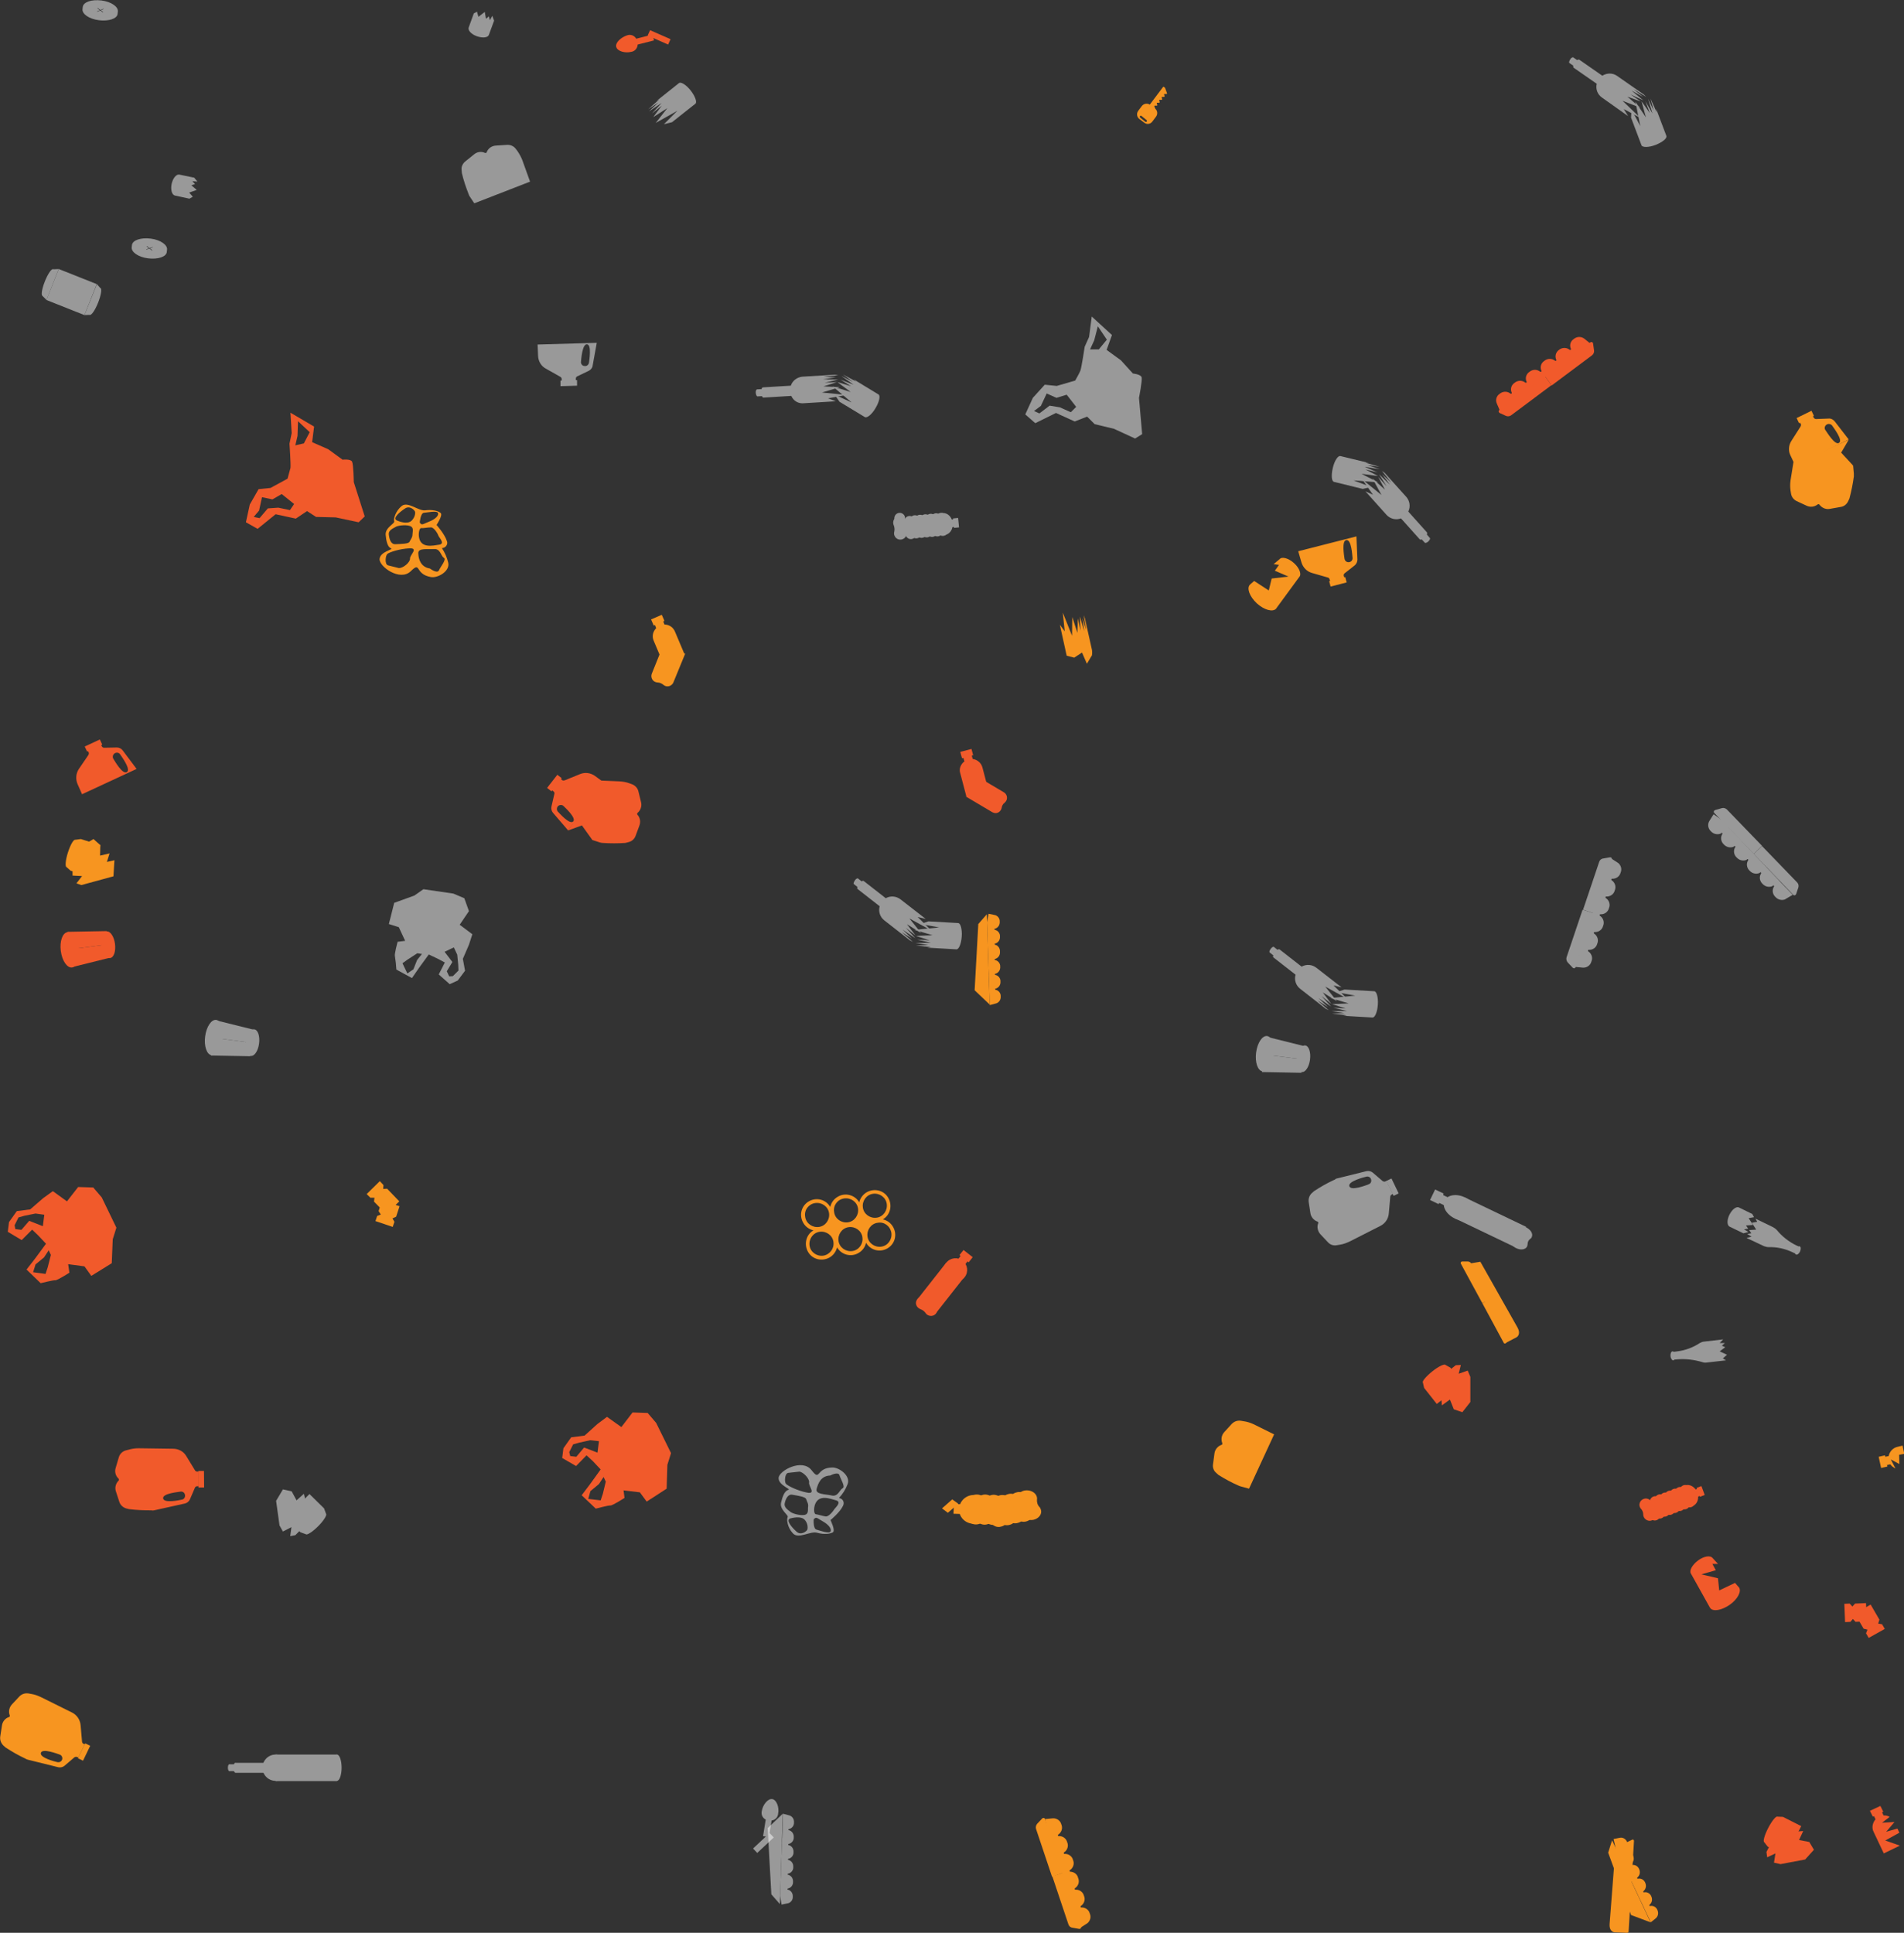<?xml version="1.0" encoding="utf-8"?>
<!-- Generator: Adobe Illustrator 19.2.1, SVG Export Plug-In . SVG Version: 6.00 Build 0)  -->
<svg version="1.1" id="Layer_1" xmlns="http://www.w3.org/2000/svg" xmlns:xlink="http://www.w3.org/1999/xlink" x="0px" y="0px"
	 viewBox="0 0 782 793.8" style="enable-background:new 0 0 782 793.8;" xml:space="preserve">
<rect x="0" y="0" width="782" height="793.8" fill="#333333" stroke="none"/>
<style type="text/css">
	.st0{opacity:0.5;}
	.st1{fill:#FFFFFF;}
	.st2{opacity:0.5;fill:#FFFFFF;enable-background:new    ;}
	.st3{fill:#F79520;}
	.st4{fill:#F15A2B;}
</style>
<title>cluster4</title>
<g class="st0">
	<path class="st1" d="M549,407.5l7.6,1.4l-10.1,1l7.4,2.2l-6.8,0.3l5.6,1.8l-5.1-0.3l5.6,1.3l-6.3,0.1l5.3,0.8l-5.1,0.2l6.1,0.7
		l-1.4,0.2l11.9,0.7c1,0.1,2-2.3,2.2-5.3s-0.5-5.5-1.5-5.5l-12.2-0.7L549,407.5z"/>
	<path class="st1" d="M534.6,397l-9.1-7.1c-0.3-0.1-0.6,0-0.8,0.2l-1.5-1.2c-0.2-0.2-0.8,0.1-1.3,0.8s-0.7,1.3-0.4,1.5l1.5,1.2
		c-0.2,0.2-0.2,0.6,0,0.8l9.1,7.1c-0.6,2.1,0.1,4.4,1.9,5.8l10.5,8.2l1.2,0.6l-4.6-4l4.3,2.7l-3.9-3.7l5.2,3.5l-3.9-4.3l4,3.2
		l-3.5-4.7l5.8,3.6l-4.8-6l8.9,4.9l-5.5-5.4l3.3,0.8l-10.3-8C538.9,396.1,536.6,395.9,534.6,397z"/>
</g>
<path class="st2" d="M194.8,83.5l22.9-8.9l-3.2-8.9c-0.5-1.3-1.2-2.5-2-3.7l-0.7-0.9c-0.8-1.1-2.2-1.7-3.6-1.6l-4.6,0.3
	c-1.6,0.1-3.1,1.1-3.7,2.7c-0.1,0.3-0.4,0.4-0.7,0.3c0,0,0,0,0,0c-1.5-0.7-3.2-0.5-4.5,0.6l-3.6,2.9c-1.1,0.9-1.7,2.2-1.5,3.6
	l0.1,1.2c0.7,3,1.7,5.9,2.8,8.7c0.1,0.4,0.3,0.7,0.5,1L194.8,83.5z"/>
<g class="st0">
	<path class="st1" d="M320.4,778.7v-0.2l0.1-2.6v-0.7l0.1-2.6v-0.2l0.1-2.6v-0.7l0.1-2.6v-0.2l0.1-2.6v-0.7l0.1-2.6v-0.2l0.1-2.6
		V757l0.2-2.5v-0.2l0.1-2.6v-0.7l0.1-2.6v-0.2l0.1-3.3l2.6,0.7l0.3,0.1l0,0c1.1,0.5,1.7,1.6,1.6,2.8c0.1,1.3-0.9,2.5-2.1,2.7l0,0
		c-0.1,0-0.2,0.2-0.2,0.3c0,0.1,0.1,0.2,0.2,0.2h0.1l0.3,0.1l0,0c1.1,0.5,1.7,1.6,1.6,2.8c0.1,1.3-0.9,2.5-2.1,2.7l0,0
		c-0.1,0-0.2,0.2-0.2,0.3c0,0.1,0.1,0.2,0.2,0.2h0.1l0.3,0.1l0,0c1.1,0.5,1.7,1.6,1.6,2.8c0.1,1.3-0.9,2.5-2.1,2.7l0,0
		c-0.1,0-0.2,0.2-0.2,0.3c0,0.1,0.1,0.2,0.2,0.2h0.1l0.3,0.1l0,0c1.1,0.5,1.7,1.6,1.6,2.8c0.1,1.3-0.9,2.5-2.1,2.7l0,0
		c-0.1,0-0.2,0.2-0.2,0.3c0,0.1,0.1,0.2,0.2,0.2h0.1l0.3,0.1l0,0c1.1,0.5,1.7,1.6,1.6,2.8c0.1,1.3-0.9,2.5-2.1,2.7l0,0
		c-0.1,0-0.2,0.2-0.2,0.3c0,0.1,0.1,0.2,0.2,0.2h0.1l0.3,0.1l0,0c1.1,0.5,1.7,1.6,1.6,2.8c0.1,1.3-0.9,2.5-2.1,2.7l-2.5,0.5
		L320.4,778.7z"/>
	<polyline class="st1" points="321.5,744.9 315.3,750.8 316.8,778 320.3,782 	"/>
</g>
<g class="st0">
	<circle class="st1" cx="113.2" cy="726" r="5.4"/>
	<ellipse class="st1" cx="138.4" cy="726" rx="1.9" ry="5.4"/>
	<ellipse class="st1" cx="96.6" cy="726" rx="0.7" ry="2"/>
	<rect x="113.2" y="720.6" class="st1" width="25.2" height="10.9"/>
	<rect x="96.6" y="724" class="st1" width="13.6" height="4.1"/>
	<ellipse class="st1" cx="94.2" cy="726" rx="0.6" ry="1.4"/>
	<rect x="94.2" y="724.6" class="st1" width="9.4" height="2.8"/>
</g>
<g class="st0">
	<path class="st1" d="M547.7,484.7c-2.8,1.3-5.4,2.8-8,4.5l-0.9,0.8c-1,0.9-1.5,2.3-1.3,3.7l0.7,4.5c0.2,1.6,1.4,3,2.9,3.5l0,0
		c0.3,0.1,0.4,0.4,0.3,0.7c0,0,0,0,0,0l0,0c-0.6,1.5-0.2,3.3,0.9,4.5l3.1,3.3c0.9,1,2.3,1.5,3.7,1.2l1.2-0.2c1.4-0.2,2.7-0.7,4-1.3
		l12.6-6.4c2-1,3.3-2.9,3.5-5.1l0.6-6.9c0-0.4,0.3-0.7,0.6-0.9l0.5-0.2l-1.3-2.7l-1.3-2.7l-0.5,0.2c-0.3,0.2-0.7,0.1-1.1-0.1
		l-4.1-3.5c-0.7-0.6-1.7-0.8-2.6-0.6l-12.5,3.1C548.4,484.4,548.1,484.6,547.7,484.7z M561,483.3c0.9-0.3,1.8,0.1,2.1,1
		c0.3,0.9-0.1,1.8-1,2.1c-0.1,0-0.1,0-0.2,0.1c-0.9,0.3-7,2.7-7.7,0.7S560.1,483.5,561,483.3L561,483.3z"/>
	
		<rect x="570.8" y="483.9" transform="matrix(0.901 -0.434 0.434 0.901 -154.878 296.737)" class="st1" width="2.3" height="6.8"/>
</g>
<path class="st2" d="M319.8,606.9c-0.3,3,5.3,4.7,4,5c-0.2,0-0.3,0.1-0.5,0.2c-1.1,0.6-1.9,2.4-2.5,5c-0.7,3,3.2,5.1,2.7,6
	s-0.1,4.3,2.2,6.7s7.1-1.1,9.9-0.3s5.4,0.5,6.5-0.2s-1-5-1-5s3.9-3.2,5.1-5.8c0.6-1.1,0.3-2.4-0.8-3c-0.2-0.1-0.5-0.2-0.8-0.3
	c1.5-1.6,2.7-3.5,3.5-5.6c1.4-3.4-3.3-6.9-6.2-6.9c-7,0.1-4.8,6-8.6,1.1S320.1,603.9,319.8,606.9z M341.1,629
	c-0.6,1-4.4-0.4-5.8-0.8s-1.1-4.2-1.1-4.2c1.1-1.2,1.2-0.6,3.7,0.8S341.7,628,341.1,629L341.1,629z M342.7,619.8
	c-0.2,0.4-2.2,3.2-3.6,3s-3.1-0.8-4-0.9s-0.9-2.4-0.4-3.9c1.5-4.4,6.2-2.5,8.7-1.8S342.9,619.4,342.7,619.8L342.7,619.8z M341,606
	c0,0,3.3-1.8,3.8-0.1s2.5,4.7,1.3,5.3s-1.9,3.6-4.5,3s-6.8-0.4-6.2-2.7S337.2,606.1,341,606L341,606z M331.6,628.2
	c-0.3,0.7-2.6,2.5-4.4,0.9s-4.8-4.9-2.5-5.5s4.8-0.7,5.9,0.7C331.5,625.4,331.9,626.8,331.6,628.2L331.6,628.2z M330.3,622.2
	c-2,0.3-5.1-0.7-5.7-1.3s-2.7-1.6-2.3-3.5s1.4-3.9,3.2-3.5c2.2,0.4,5.3,0.8,5.6,1.8s1,1.9,0.8,3.1S332.3,621.9,330.3,622.2
	L330.3,622.2z M323.8,604.9l4.5-0.5c1.8,0.2,4.3,3.1,4,4.5s3.1,4.9-0.9,4.1s-7.9-2.8-8.6-3.6S322.3,605,323.8,604.9L323.8,604.9z"/>
<g class="st0">
	
		<ellipse transform="matrix(0.432 -0.902 0.902 0.432 -106.88 822.427)" class="st1" cx="599.4" cy="496.1" rx="4.8" ry="6.9"/>
	<path class="st1" d="M622.4,504.4c0.9,1.2,0.8,2.9-0.4,3.9c-0.5,0.4-1.1,0.6-1.7,0.6c-0.3,1.2,0.5,2.6,2,3.5c2,1.2,4.3,0.9,4.9-0.5
		c0.1-0.3,0.2-0.6,0.2-0.9c0-0.9,0.4-1.7,1.1-2.2c0.3-0.2,0.5-0.4,0.6-0.7c0.7-1.4-0.5-3.3-2.7-4.2
		C624.8,503.1,623.1,503.4,622.4,504.4z"/>
	
		<rect x="607.3" y="488.1" transform="matrix(0.432 -0.902 0.902 0.432 -105.171 837.259)" class="st1" width="9.5" height="28"/>
	
		<rect x="591.4" y="490" transform="matrix(0.432 -0.902 0.902 0.432 -107.724 815.151)" class="st1" width="3.6" height="6.2"/>
	
		<rect x="587.7" y="489.6" transform="matrix(0.432 -0.902 0.902 0.432 -108.157 811.45)" class="st1" width="4.8" height="3.9"/>
</g>
<g class="st0">
	
		<ellipse transform="matrix(0.13 -0.992 0.992 0.13 -334.698 475.194)" class="st1" cx="103.5" cy="428.4" rx="5.5" ry="2.7"/>
	
		<ellipse transform="matrix(0.13 -0.992 0.992 0.13 -346.449 457.605)" class="st1" cx="87.6" cy="426.3" rx="7.3" ry="3.6"/>
	<polygon class="st1" points="87.6,426.2 88.5,419 104.2,422.9 103.5,428.3 	"/>
	<polygon class="st1" points="87.6,426.2 86.6,433.5 102.8,433.8 103.5,428.3 	"/>
</g>
<g class="st0">
	<path class="st1" d="M317.2,738.9c-1.9-0.3-3.9,2.4-4.3,4.8c-0.4,1.5,0.3,3,1.6,3.6l-1.1,6.8l2.4,0.4l1.1-6.8
		c1.5-0.2,2.6-1.4,2.7-2.9C320.1,742.4,319,739.2,317.2,738.9z"/>
	
		<rect x="309.2" y="755.6" transform="matrix(0.729 -0.684 0.684 0.729 -432.942 419.844)" class="st1" width="9.3" height="2.5"/>
</g>
<path class="st3" d="M608.8,535.2l8.8,16.3c0.1,0.3,0.5,0.4,0.8,0.2c0.1-0.1,0.2-0.1,0.2-0.2l1.3-1.9c0.3-0.5,0.4-1.2,0.1-1.7
	l-7.8-14.5L608.8,535.2z"/>
<path class="st3" d="M608.8,535.2L600,519c-0.1-0.3-0.1-0.6,0.2-0.8c0.1,0,0.2-0.1,0.3-0.1h2.3c0.6,0,1.2,0.3,1.5,0.9l7.8,14.5
	L608.8,535.2z"/>
<path class="st3" d="M618.5,551.5l4.4-2.3c0,0,2-1.1,0.3-4.1S608,518.2,608,518.2l-6.1,1L618.5,551.5z"/>
<path class="st3" d="M670,774.7l-1.1,18.6c0,0.3-0.3,0.5-0.6,0.5c-0.1,0-0.2,0-0.3-0.1l-2-1.2c-0.5-0.3-0.8-0.9-0.8-1.5l1-16.5
	L670,774.7z"/>
<path class="st3" d="M670,774.7l1.1-18.6c0-0.3-0.2-0.6-0.5-0.6c-0.1,0-0.2,0-0.3,0.1l-2.1,1c-0.6,0.2-1,0.8-1,1.4l-0.9,16.6
	L670,774.7z"/>
<path class="st3" d="M663.5,758.8l0.1,0.2l1.1,2.3l0.3,0.7l1.1,2.3l0.1,0.2l1.1,2.3l0.3,0.7l1.1,2.3l0.1,0.2l1.1,2.3l0.3,0.7
	l1.1,2.3l0.1,0.2l1.1,2.3l0.3,0.7l1.1,2.3l0.1,0.2l1.1,2.3l0.3,0.7l1.1,2.3l0.1,0.2l1.4,3l2.1-1.7l0.2-0.2l0,0
	c0.8-0.9,0.9-2.1,0.4-3.2c-0.5-1.2-1.8-1.9-3-1.6l0,0c-0.1,0-0.3-0.1-0.3-0.2c0-0.1,0-0.2,0.1-0.3l0.1-0.1l0.2-0.2l0,0
	c0.8-0.9,0.9-2.1,0.4-3.2c-0.5-1.2-1.8-1.9-3-1.6l0,0c-0.1,0-0.3-0.1-0.3-0.2c0-0.1,0-0.2,0.1-0.3l0.1-0.1l0.2-0.2l0,0
	c0.8-0.9,0.9-2.1,0.4-3.2c-0.5-1.2-1.8-1.9-3-1.6l0,0c-0.1,0-0.3-0.1-0.3-0.2c0-0.1,0-0.2,0.1-0.3l0.1-0.1l0.2-0.2l0,0
	c0.8-0.9,0.9-2.1,0.4-3.2c-0.5-1.2-1.8-1.9-3-1.6l0,0c-0.1,0-0.3-0.1-0.3-0.2c0-0.1,0-0.2,0.1-0.3l0.1-0.1l0.2-0.2l0,0
	c0.8-0.9,0.9-2.1,0.4-3.2c-0.5-1.2-1.8-1.9-3-1.6l0,0c-0.1,0-0.3-0.1-0.3-0.2c0-0.1,0-0.2,0.1-0.3l0.1-0.1l0.2-0.2l0,0
	c0.8-0.9,0.9-2.1,0.4-3.2c-0.5-1.2-1.8-1.9-3-1.6l-2.5,0.5L663.5,758.8z"/>
<polyline class="st3" points="677.9,789.5 669.9,786.5 660.5,760.9 662.1,755.8 "/>
<path class="st3" d="M668.1,793.8l-5-0.2c0,0-2.3-0.1-2-3.6s2.4-31,2.4-31l6-1.7L668.1,793.8z"/>
<path class="st4" d="M733.5,762.2l-7.5-3.8l-1.4-1.8c-0.6-0.3,0.1-2.9,1.6-5.8s3.2-5,3.8-4.7l2.3,0.1l7.5,3.8L733.5,762.2z"/>
<polygon class="st4" points="731.8,748.5 738.3,749.5 736.9,752.3 740.6,752 738.9,755.7 743.1,756.5 745,759.7 741.4,763.7 
	731.3,765.6 728.6,765 729.2,761.2 725.8,762.8 725.5,760.6 "/>
<path class="st4" d="M256.1,612.1l6.7,0.8l2.8,3.8l2.5-1.6l5.7-3.7l0.3-9.8l1.5-4.8l-6.1-12.4l-3.5-4.1l-6.2-0.2l-4.6,6l-5.9-4.2
	l-4,3l-5.2,4.7l-5.5,0.7l-3.2,4.5l-0.5,4l5.7,3.3l4.3-4.4l2.6,2.4l3.2,3.4l-4.4,6.1l-3.4,4.5l5.8,5.5c0,0,5.2-1.4,6-1.3
	s5.8-3.1,5.8-3.1L256.1,612.1z M239.9,594.5l-3.2,3.8l-2.5-0.3l-0.4-1.6l1.6-3.2l2.5-0.7l4.5-1l3.6,0.4l-0.6,4.7L239.9,594.5z
	 M247.6,613.5l-0.9,2.7l-5.1-0.6l0.9-3.2l3.5-2.9l1.9-2.9l0.9,1.9L247.6,613.5z"/>
<path class="st4" d="M243.3,345l1.6-24.5l9.5,0.4c1.4,0.1,2.8,0.3,4.1,0.8l1.1,0.4c1.3,0.5,2.3,1.6,2.6,2.9l1.1,4.5
	c0.4,1.6-0.2,3.3-1.4,4.3c-0.2,0.2-0.3,0.5-0.1,0.8c0,0,0,0,0,0c1.1,1.2,1.4,2.9,0.8,4.5l-1.6,4.3c-0.5,1.3-1.6,2.2-3,2.5l-1.2,0.3
	c-3.1,0.2-6.1,0.2-9.2,0c-0.4,0-0.8-0.1-1.2-0.2L243.3,345z"/>
<path class="st4" d="M248.2,321.5l-3.8-2.8c-1.8-1.3-4.1-1.6-6.1-0.8l-6.4,2.6c-0.4,0.1-0.8,0.1-1-0.1l-0.5-0.4l0.3-0.4l-1.8-1.4
	l-4.2,5.4l1.8,1.4l0.3-0.4l0.5,0.4c0.3,0.2,0.5,0.6,0.4,1l-1.2,5.2c-0.2,0.9,0,1.9,0.6,2.6l6.2,7.2L248.2,321.5z M231.3,330.9
	c0.6,0.6,5.6,5.1,4.1,6.5s-5.8-3.6-6.4-4.2c-0.5-0.8-0.3-1.8,0.4-2.3C230,330.5,230.8,330.5,231.3,330.9L231.3,330.9z"/>
<polygon class="st4" points="243.3,345 239,339 233.2,341.1 246.9,322.1 247.5,330.6 "/>
<path class="st4" d="M634.5,154.5l18.7-13.9c0.3-0.2,0.8-0.2,1,0.2c0.1,0.1,0.1,0.2,0.1,0.3l0.4,2.8c0.1,0.8-0.2,1.5-0.8,2
	l-16.6,12.4L634.5,154.5z"/>
<path class="st4" d="M634.5,154.5l-18.7,13.9c-0.3,0.2-0.4,0.7-0.1,1c0.1,0.1,0.2,0.2,0.2,0.2l2.6,1.2c0.7,0.3,1.5,0.2,2.1-0.2
	l16.6-12.4L634.5,154.5z"/>
<path class="st4" d="M619.4,166.1l0.2-0.1l2.6-1.9l0.7-0.6l2.6-1.9l0.2-0.1l2.5-1.9l0.7-0.6l2.6-1.9l0.2-0.1l2.6-1.9l0.7-0.5
	l2.6-1.9l0.2-0.1l2.6-1.9l0.7-0.6l2.6-1.9l0.2-0.1l2.6-1.9l0.7-0.5l2.6-1.9l0.2-0.1l3.3-2.5l-2.6-2.1c-0.1-0.1-0.2-0.1-0.3-0.2l0,0
	c-1.3-0.8-2.9-0.6-4,0.3c-1.4,0.9-1.9,2.6-1.2,4.1l0,0c0.1,0.2,0,0.3-0.2,0.4c-0.1,0-0.2,0-0.3,0l-0.1-0.1c-0.1-0.1-0.2-0.1-0.3-0.2
	l0,0c-1.3-0.8-2.9-0.6-4,0.3c-1.3,0.9-1.8,2.6-1.1,4.1l0,0c0.1,0.2,0,0.3-0.2,0.4c-0.1,0-0.2,0-0.3,0l-0.1-0.1
	c-0.1-0.1-0.2-0.1-0.3-0.2l0,0c-1.3-0.8-2.9-0.6-4,0.3c-1.4,0.9-1.9,2.6-1.2,4.1l0,0c0.1,0.2,0,0.3-0.2,0.4c-0.1,0-0.2,0-0.3,0
	l-0.1-0.1c-0.1-0.1-0.2-0.1-0.3-0.2l0,0c-1.3-0.8-2.9-0.6-4,0.3c-1.4,0.9-1.9,2.6-1.2,4.1l0,0c0.1,0.2,0,0.3-0.2,0.4
	c-0.1,0-0.2,0-0.3,0l-0.1-0.1c-0.1-0.1-0.2-0.1-0.3-0.2l0,0c-1.3-0.8-2.9-0.6-4,0.3c-1.4,0.9-1.9,2.6-1.2,4.1l0,0
	c0.1,0.2,0,0.3-0.2,0.4c-0.1,0-0.2,0-0.3,0l-0.1-0.1c-0.1-0.1-0.2-0.1-0.3-0.2l0,0c-1.3-0.8-2.9-0.6-4,0.3c-1.4,0.9-1.9,2.6-1.2,4.1
	l1.3,3L619.4,166.1z"/>
<path class="st4" d="M56.1,315.8l-5.7-7.6c-0.6-0.8-1.5-1.2-2.4-1.2l-5.3,0.1c-0.4,0-0.7-0.3-0.9-0.6l-0.2-0.5l0.4-0.2l-1-2.1
	l-6.2,2.9l1,2.1l0.4-0.2l0.2,0.5c0.2,0.3,0.1,0.7-0.1,1.1l-3.9,5.7c-1.2,1.8-1.4,4.1-0.6,6.1l1.9,4.3L56.1,315.8z M47.1,309.4
	c0.8-0.5,1.8-0.3,2.3,0.5c0.5,0.8,4.5,6.1,2.7,7.2s-5-4.6-5.5-5.4C46.1,311,46.3,309.9,47.1,309.4L47.1,309.4z"/>
<g class="st0">
	<path class="st1" d="M378.1,379.5l7.6,1.4l-10.1,1l7.4,2.2l-6.8,0.3l5.6,1.8l-5.1-0.3l5.6,1.3l-6.3,0.1l5.3,0.8l-5.1,0.2l6.1,0.7
		l-1.4,0.2l11.9,0.7c1,0.1,2-2.3,2.2-5.3s-0.5-5.5-1.5-5.5l-12.2-0.7L378.1,379.5z"/>
	<path class="st1" d="M363.8,368.9l-9.1-7.1c-0.3-0.1-0.6,0-0.8,0.2l-1.5-1.2c-0.2-0.2-0.9,0.1-1.3,0.8s-0.7,1.3-0.4,1.5l1.5,1.2
		c-0.2,0.2-0.2,0.6,0,0.8l9.1,7.1c-0.6,2.1,0.1,4.4,1.9,5.8l10.5,8.2l1.2,0.6l-4.6-4l4.3,2.7l-3.9-3.7l5.2,3.5l-3.9-4.3l4,3.2
		l-3.5-4.6l5.8,3.6l-4.8-6l8.9,4.9l-5.5-5.5l3.3,0.8l-10.3-8C368.1,368,365.7,367.8,363.8,368.9z"/>
</g>
<g class="st0">
	<path class="st1" d="M117.4,623.4l6,5.9l2.2,0.8c0.5,0.5,2.8-1,5.1-3.3s3.7-4.6,3.2-5.1l-0.8-2.2l-6-5.9L117.4,623.4z"/>
	<polygon class="st1" points="130.9,620.8 127.9,614.9 125.7,617.1 124.8,613.5 121.8,616.2 119.8,612.5 116.2,611.7 113.4,616.4 
		114.8,626.5 116.2,629 119.7,627.2 119.2,630.9 121.3,630.5 	"/>
</g>
<path class="st2" d="M688.7,558.3l-1,0.1c-0.1,0.1-0.3,0.2-0.4,0.3c-0.5,0.1-1.1-0.7-1.2-1.7s0.2-1.9,0.8-2c0.2,0,0.3,0,0.5,0.2
	l1.5-0.2c3.3-0.4,6.5-1.6,9.2-3.4c0.6-0.3,1.2-0.6,1.8-0.6l0,0l7.7-0.9h0.1l-1.4,1.5h2.1l-1.2,1.1l1.4,0.6l-2.3,1.7l3,1.4l-1.7,1.5
	l1.3,0.8l-8,0.9c-0.6,0.1-1.2,0-1.8-0.2C695.7,558.4,692.2,558,688.7,558.3z"/>
<g class="st0">
	<path class="st1" d="M720.4,499.9l-2.2,0.4l1.8,2.8l-2.9,0.2l0.9,1.3l-1.7,0.3l1.8,1.1l-2,0.5l0.1,0.1l-5.8-2.8
		c-1.1-0.5-1.2-2.7-0.1-4.9s2.8-3.5,3.9-3l5.5,2.7L720.4,499.9z"/>
	<path class="st1" d="M737.8,511.5l0.9,0.4c0.2-0.1,0.3-0.1,0.5,0c0.5,0.2,0.5,1.2,0.1,2.1s-1.2,1.5-1.7,1.2
		c-0.2-0.1-0.3-0.2-0.3-0.4l-1.3-0.6c-3-1.4-6.3-2.1-9.6-2c-0.7,0-1.3-0.2-1.9-0.4l0,0l-7-3.3l-0.1-0.1l2-0.5l-1.8-1.1l1.7-0.3
		l-0.9-1.3l2.9-0.2l-1.8-2.8l2.2-0.4l-0.7-1.3l7.2,3.5c0.6,0.3,1.1,0.7,1.5,1.1C731.9,507.8,734.7,510,737.8,511.5z"/>
</g>
<g class="st0">
	<path class="st1" d="M670.1,45l3.6,6.8l-2-10l4.3,6.4l-1.8-6.6l3.4,4.8l-1.8-4.8l2.9,5l-1.8-6l2.3,4.8l-1.3-4.9l2.5,5.6l-0.2-1.4
		l4.2,11.1c0.4,1-1.6,2.6-4.4,3.7s-5.4,1.1-5.8,0.2l-4.3-11.4L670.1,45z"/>
	<path class="st1" d="M655.8,34.4l-9.5-6.6c-0.2-0.2-0.2-0.6-0.1-0.8l-1.6-1.1c-0.3-0.2-0.1-0.8,0.3-1.5s1-1,1.3-0.8l1.6,1.1
		c0.2-0.2,0.5-0.3,0.8-0.2l9.5,6.6c1.9-1.2,4.3-1.2,6.1,0.1l10.9,7.6l1,1l-5.2-3.2l3.9,3.2l-4.7-2.6l4.8,4l-5.2-2.4l4.2,2.9l-5.5-2
		l5.2,4.5l-7.2-2.8l7.3,7l-6.8-3.6l1.8,2.9L658,40.1C656.1,38.8,655.3,36.6,655.8,34.4z"/>
</g>
<g class="st0">
	
		<ellipse transform="matrix(0.13 -0.992 0.992 0.13 34.072 909.168)" class="st1" cx="535.2" cy="435.2" rx="5.5" ry="2.7"/>
	
		<ellipse transform="matrix(0.13 -0.992 0.992 0.13 22.329 891.588)" class="st1" cx="519.3" cy="433.1" rx="7.3" ry="3.6"/>
	<polygon class="st1" points="519.3,433.1 520.2,425.8 535.9,429.7 535.2,435.1 	"/>
	<polygon class="st1" points="519.3,433.1 518.3,440.3 534.5,440.6 535.2,435.1 	"/>
</g>
<path class="st4" d="M63.3,620.3l12.6-2.8c0.9-0.2,1.7-0.8,2.1-1.7l2.1-4.9c0.2-0.3,0.5-0.5,0.9-0.5h0.6v-3v-3H81
	c-0.4,0-0.7-0.2-0.9-0.5l-3.6-5.9c-1.1-1.9-3.2-3-5.4-3l-14.2-0.2c-1.4,0-2.8,0.2-4.1,0.6l-1.2,0.3c-1.3,0.4-2.4,1.4-2.8,2.8
	l-1.3,4.4c-0.5,1.6,0,3.3,1.2,4.4l0,0c0.2,0.2,0.2,0.6,0,0.8c0,0,0,0,0,0l0,0c-1.2,1.2-1.6,2.9-1.1,4.4l1.4,4.3
	c0.4,1.3,1.5,2.3,2.8,2.7l1.2,0.3c3,0.4,6.1,0.5,9.2,0.5C62.5,620.4,62.9,620.4,63.3,620.3z M67,615.4c-0.3-2.1,6.3-2.6,7.2-2.8
	c0.9-0.1,1.7,0.5,1.8,1.5c0.1,0.9-0.5,1.7-1.3,1.8C73.8,616.1,67.3,617.5,67,615.4L67,615.4z"/>
<rect x="81.5" y="604.1" transform="matrix(1 -8.901099e-03 8.901099e-03 1 -5.404 0.76)" class="st4" width="2.3" height="6.8"/>
<ellipse transform="matrix(0.618 -0.786 0.786 0.618 -259.955 507.842)" class="st4" cx="392.5" cy="521.4" rx="4.8" ry="4.8"/>
<path class="st4" d="M384.1,536c-1.8,0.3-3.6-1-3.9-2.8c0-0.1,0-0.2,0-0.3c-1.2-0.8-2.8-0.4-3.6,0.9c-0.8,1.2-0.4,2.8,0.9,3.6
	c0.2,0.1,0.4,0.2,0.6,0.3c0.8,0.3,1.5,0.8,2,1.5c0.7,1.2,2.4,1.6,3.6,0.9c1.2-0.7,1.6-2.4,0.9-3.6
	C384.4,536.4,384.2,536.2,384.1,536z"/>
<rect x="376.8" y="524.2" transform="matrix(0.618 -0.786 0.786 0.618 -268.215 505.994)" class="st4" width="19.4" height="9.5"/>
<rect x="393.2" y="515.8" transform="matrix(0.618 -0.786 0.786 0.618 -255.885 508.675)" class="st4" width="4.3" height="3.6"/>
<rect x="395.5" y="513.3" transform="matrix(0.618 -0.786 0.786 0.618 -253.814 509.129)" class="st4" width="2.7" height="4.8"/>
<path class="st3" d="M516.2,247.8c-3-2.8-4.2-6.2-2.9-7.6c0.1-0.1,0.2-0.2,0.3-0.3l1.5-1.3l6,3.9l1.2-4.9l6.9-0.8l-5.6-2.4l1.7-2.4
	l-2.2-0.3l2.5-2.1c1-1.1,3.7-0.3,5.9,1.7s3.2,4.6,2.1,5.7l-9.3,12.7c-0.1,0.1-0.1,0.2-0.2,0.3C522.7,251.5,519.2,250.5,516.2,247.8z
	"/>
<path class="st3" d="M405.4,378.8v0.2l0.1,2.6v0.7l0.1,2.6v0.2l0.1,2.6v0.7l0.1,2.6v0.2l0.1,2.6v0.7l0.1,2.6v0.2l0.1,2.6v0.7
	l0.1,2.6v0.2l0.1,2.6v0.7l0.1,2.6v0.2l0.1,3.3l2.6-0.7l0.3-0.1l0,0c1.1-0.5,1.7-1.6,1.6-2.8c0.1-1.3-0.9-2.5-2.1-2.7l0,0
	c-0.1,0-0.2-0.2-0.2-0.3c0-0.1,0.1-0.2,0.2-0.2h0.1l0.3-0.1l0,0c1.1-0.5,1.7-1.6,1.6-2.8c0.1-1.3-0.9-2.5-2.1-2.7l0,0
	c-0.1,0-0.2-0.2-0.2-0.3c0-0.1,0.1-0.2,0.2-0.2h0.1l0.3-0.1l0,0c1.1-0.5,1.7-1.6,1.6-2.8c0.1-1.3-0.9-2.5-2.1-2.7l0,0
	c-0.1,0-0.2-0.2-0.2-0.3c0-0.1,0.1-0.2,0.2-0.2h0.1l0.3-0.1l0,0c1.1-0.5,1.7-1.6,1.6-2.8c0.1-1.3-0.7-2.6-2-2.9l0,0
	c-0.1,0-0.2-0.2-0.2-0.3c0-0.1,0.1-0.2,0.2-0.2h0.1l0.3-0.1l0,0c1.1-0.5,1.7-1.6,1.6-2.8c0.1-1.3-0.9-2.5-2.1-2.7l0,0
	c-0.1,0-0.2-0.2-0.2-0.3c0-0.1,0.1-0.2,0.2-0.2h0.1l0.3-0.1l0,0c1.1-0.5,1.7-1.6,1.6-2.8c0.1-1.3-0.9-2.5-2.1-2.7l-2.5-0.5
	L405.4,378.8z"/>
<polyline class="st3" points="406.5,412.6 400.3,406.7 401.8,379.5 405.3,375.5 "/>
<path class="st3" d="M436.6,769.2l7.4,22.1c0.1,0.4-0.1,0.8-0.5,0.9c-0.1,0-0.2,0-0.3,0l-2.8-0.5c-0.8-0.1-1.4-0.7-1.6-1.4
	l-6.6-19.7L436.6,769.2z"/>
<path class="st3" d="M436.6,769.2l-7.4-22.1c-0.1-0.4-0.5-0.6-0.9-0.4c-0.1,0-0.2,0.1-0.3,0.2l-2,2.1c-0.5,0.6-0.7,1.4-0.5,2.1
	l6.6,19.7L436.6,769.2z"/>
<path class="st3" d="M430.2,751.2l0.1,0.2l1,3.1l0.3,0.9l1,3.1l0.1,0.2l1,3.1l0.3,0.9l1,3.1l0.1,0.2l1,3.1l0.3,0.9l1,3.1l0.1,0.2
	l1,3.1l0.3,0.9l1,3.1l0.1,0.2l1,3.1l0.3,0.9l1,3.1l0.1,0.2l1.3,3.9l2.8-1.8l0.3-0.2l0,0c1.1-1,1.5-2.5,0.9-3.9
	c-0.4-1.6-1.9-2.6-3.5-2.5l0,0c-0.2,0-0.3-0.1-0.3-0.3c0-0.1,0-0.2,0.1-0.3l0.1-0.1l0.3-0.2l0,0c1.1-1,1.5-2.5,0.9-3.9
	c-0.4-1.6-1.9-2.6-3.5-2.5l0,0c-0.2,0-0.3-0.1-0.3-0.3c0-0.1,0-0.2,0.1-0.3l0.1-0.1l0.3-0.2l0,0c1.1-1,1.5-2.5,0.9-3.9
	c-0.3-1.5-1.6-2.5-3.2-2.6l0,0c-0.2,0-0.3-0.1-0.3-0.3c0-0.1,0-0.2,0.1-0.3l0.1-0.1l0.3-0.2l0,0c1.1-1,1.5-2.5,0.9-3.9
	c-0.4-1.6-1.9-2.6-3.5-2.5l0,0c-0.2,0-0.3-0.1-0.3-0.3c0-0.1,0-0.2,0.1-0.3l0.1-0.1l0.3-0.2l0,0c1.1-1,1.5-2.5,0.9-3.9
	c-0.4-1.6-1.9-2.6-3.5-2.5l0,0c-0.2,0-0.3-0.1-0.3-0.3c0-0.1,0-0.2,0.1-0.3l0.1-0.1l0.3-0.2l0,0c1.1-1,1.5-2.5,0.9-3.9
	c-0.4-1.6-1.9-2.6-3.5-2.5l-3.2,0.3L430.2,751.2z"/>
<path class="st4" d="M710.4,659.1c3.3-2.3,5-5.6,3.8-7.2c-0.1-0.1-0.2-0.2-0.3-0.3l-1.3-1.5l-6.5,3.1l-0.5-5l-6.8-1.6l5.9-1.7
	l-1.4-2.6h2.3l-2.2-2.4c-0.9-1.2-3.6-0.8-6,1s-3.7,4.2-2.9,5.4l7.7,13.8c0.1,0.1,0.1,0.2,0.2,0.3C703.5,662,707.1,661.4,710.4,659.1
	z"/>
<path class="st4" d="M600.9,568.3l-5.2-6.6l-2-1.1c-0.4-0.6-2.9,0.6-5.4,2.6s-4.3,4.1-3.9,4.6l0.5,2.2l5.2,6.6L600.9,568.3z"/>
<polygon class="st4" points="587.1,569.2 589.3,575.4 591.9,573.5 592.2,577.2 595.5,574.8 597.1,578.8 600.6,580 603.9,575.8 
	603.9,565.5 602.8,562.9 599.1,564.2 600,560.6 597.9,560.7 "/>
<path class="st3" d="M11.4,722.7l12.5,3.1c0.9,0.2,1.9,0,2.6-0.6l4.1-3.5c0.3-0.2,0.7-0.2,1.1-0.1l0.5,0.2l1.3-2.7l1.3-2.7l-0.5-0.2
	c-0.3-0.2-0.6-0.5-0.6-0.9l-0.6-6.8c-0.2-2.2-1.5-4.1-3.4-5.1L16.8,697c-1.3-0.6-2.6-1.1-4-1.3l-1.1-0.2c-1.4-0.2-2.7,0.2-3.7,1.2
	l-3.1,3.3c-1.1,1.2-1.5,2.9-0.9,4.5l0,0c0.1,0.3,0,0.6-0.3,0.7c0,0,0,0,0,0l0,0c-1.6,0.5-2.7,1.9-2.9,3.5l-0.7,4.5
	c-0.2,1.4,0.3,2.7,1.3,3.7l0.9,0.8c2.6,1.7,5.2,3.2,8,4.5C10.6,722.4,11,722.6,11.4,722.7z M16.8,719.9c0.6-2,6.8,0.4,7.7,0.7
	c0.9,0.3,1.3,1.3,1,2.1c-0.3,0.8-1.1,1.2-2,1C22.6,723.5,16.2,721.9,16.8,719.9L16.8,719.9z"/>
<rect x="31" y="718.6" transform="matrix(0.434 -0.901 0.901 0.434 -628.886 438.182)" class="st3" width="6.8" height="2.3"/>
<ellipse transform="matrix(0.937 -0.35 0.35 0.937 -171.078 281.927)" class="st4" cx="693.6" cy="613.8" rx="3.7" ry="4.5"/>
<ellipse transform="matrix(0.937 -0.35 0.35 0.937 -171.983 282.185)" class="st4" cx="693.9" cy="616.4" rx="2.2" ry="2.2"/>
<ellipse transform="matrix(0.937 -0.35 0.35 0.937 -172.386 281.516)" class="st4" cx="691.8" cy="617.2" rx="2.2" ry="2.2"/>
<ellipse transform="matrix(0.937 -0.35 0.35 0.937 -172.78 280.851)" class="st4" cx="689.8" cy="617.9" rx="2.2" ry="2.2"/>
<ellipse transform="matrix(0.937 -0.35 0.35 0.937 -173.18 280.181)" class="st4" cx="687.7" cy="618.7" rx="2.2" ry="2.2"/>
<ellipse transform="matrix(0.937 -0.35 0.35 0.937 -173.575 279.513)" class="st4" cx="685.7" cy="619.5" rx="2.2" ry="2.2"/>
<ellipse transform="matrix(0.937 -0.35 0.35 0.937 -173.978 278.844)" class="st4" cx="683.6" cy="620.2" rx="2.2" ry="2.2"/>
<ellipse transform="matrix(0.937 -0.35 0.35 0.937 -174.372 278.179)" class="st4" cx="681.6" cy="621" rx="2.2" ry="2.2"/>
<ellipse transform="matrix(0.937 -0.35 0.35 0.937 -174.768 277.508)" class="st4" cx="679.6" cy="621.8" rx="2.2" ry="2.2"/>
<path class="st4" d="M679.9,621.2c-0.3-0.8-1-1.4-1.8-1.7l0,0c0.5-0.7,0.6-1.6,0.3-2.4c-0.5-1.3-2-2-3.3-1.5c-1.4,0.5-2.1,2-1.6,3.3
	c0.1,0.3,0.3,0.6,0.5,0.8c0.6,0.6,0.9,1.5,0.9,2.3c0,1.4,1.2,2.6,2.7,2.6c0.3,0,0.6-0.1,0.9-0.2C679.7,624,680.4,622.6,679.9,621.2z
	"/>
<rect x="676.1" y="614.2" transform="matrix(0.937 -0.35 0.35 0.937 -172.649 279.415)" class="st4" width="19.7" height="5.3"/>
<ellipse transform="matrix(0.937 -0.349 0.349 0.937 -173.412 276.198)" class="st4" cx="680" cy="619.5" rx="2.2" ry="2.2"/>
<ellipse transform="matrix(0.937 -0.35 0.35 0.937 -172.802 277.245)" class="st4" cx="679.8" cy="616.2" rx="2.2" ry="2.2"/>
<ellipse transform="matrix(0.937 -0.35 0.35 0.937 -172.403 277.911)" class="st4" cx="681.8" cy="615.4" rx="2.2" ry="2.2"/>
<ellipse transform="matrix(0.937 -0.35 0.35 0.937 -172.008 278.579)" class="st4" cx="683.9" cy="614.7" rx="2.2" ry="2.2"/>
<ellipse transform="matrix(0.937 -0.35 0.35 0.937 -171.611 279.246)" class="st4" cx="685.9" cy="613.9" rx="2.2" ry="2.2"/>
<ellipse transform="matrix(0.937 -0.35 0.35 0.937 -171.215 279.913)" class="st4" cx="688" cy="613.1" rx="2.2" ry="2.2"/>
<ellipse transform="matrix(0.937 -0.35 0.35 0.937 -170.814 280.579)" class="st4" cx="690" cy="612.4" rx="2.2" ry="2.2"/>
<ellipse transform="matrix(0.937 -0.35 0.35 0.937 -170.417 281.251)" class="st4" cx="692.1" cy="611.6" rx="2.2" ry="2.2"/>
<rect x="694.3" y="611.3" transform="matrix(0.937 -0.35 0.35 0.937 -170.558 282.856)" class="st4" width="4.3" height="3.1"/>
<rect x="697.4" y="610.1" transform="matrix(0.937 -0.35 0.35 0.937 -170.174 283.497)" class="st4" width="2.1" height="3.9"/>
<polygon class="st4" points="768.3,659 761.8,662.7 765.4,668.9 767,669.3 766.4,670.8 767.5,672.7 774.1,669 773,667.1 
	771.4,666.8 771.9,665.2 "/>
<polygon class="st4" points="760,666.1 761,664.9 762.1,666.1 766.7,665.9 766.4,658.4 761.9,658.6 760.8,659.8 759.7,658.6 
	757.5,658.7 757.8,666.2 "/>
<path class="st3" d="M399.7,625.8c3.3,0.1,6.1-2.5,6.2-5.8c0.1-3.2-2.5-5.9-5.7-6c0,0,0,0-0.1,0c-3.3-0.1-6.1,2.5-6.2,5.8
	C393.8,623,396.4,625.7,399.7,625.8C399.7,625.8,399.7,625.8,399.7,625.8z"/>
<path class="st3" d="M400.8,626.1c1.9,0,3.5-1.2,3.6-2.8s-1.5-2.9-3.4-2.9s-3.5,1.2-3.6,2.8S398.9,626.1,400.8,626.1z"/>
<path class="st3" d="M404.3,626.2c1.9,0,3.5-1.2,3.6-2.8s-1.5-2.9-3.4-2.9s-3.5,1.2-3.6,2.8S402.4,626.1,404.3,626.2z"/>
<path class="st3" d="M407.8,626.3c1.9,0,3.5-1.2,3.6-2.8s-1.5-2.9-3.4-2.9s-3.5,1.2-3.6,2.8S405.9,626.2,407.8,626.3z"/>
<path class="st3" d="M411.3,626.3c1.9,0,3.5-1.2,3.6-2.8s-1.5-2.9-3.4-2.9s-3.5,1.2-3.6,2.8S409.4,626.3,411.3,626.3z"/>
<path class="st3" d="M411.1,627c1.9-0.4,3-1.9,2.5-3.5c-0.7-1.6-2.5-2.5-4.3-2c-1.9,0.4-3,1.9-2.5,3.5
	C407.6,626.6,409.4,627.5,411.1,627z"/>
<path class="st3" d="M414.5,626.3c1.9-0.4,3-1.9,2.5-3.5c-0.7-1.6-2.5-2.5-4.3-2c-1.9,0.4-3,1.9-2.5,3.5
	C411,625.9,412.8,626.8,414.5,626.3z"/>
<path class="st3" d="M417.9,625.5c1.9-0.4,3-1.9,2.5-3.5c-0.7-1.6-2.5-2.5-4.3-2c-1.9,0.4-3,1.9-2.5,3.5
	C414.4,625.1,416.2,626,417.9,625.5z"/>
<path class="st3" d="M421.3,624.9c1.9-0.4,3-1.9,2.5-3.5c-0.7-1.6-2.5-2.5-4.3-2c-1.9,0.4-3,1.9-2.5,3.5
	C417.8,624.5,419.6,625.3,421.3,624.9z"/>
<path class="st3" d="M419.4,621.8c-0.4-1.1,0-2.3,0.8-3.1l0,0c-1.2-0.3-2.1-1.2-2.5-2.4c-0.5-1.7,0.8-3.6,2.9-4.1
	c2.3-0.5,4.6,0.6,5.2,2.4c0.1,0.4,0.2,0.8,0.1,1.2c-0.1,1.1,0.2,2.3,1,3.1c0.3,0.3,0.5,0.7,0.6,1.1c0.6,1.8-0.8,3.7-3.1,4.2
	C422.2,624.6,420,623.5,419.4,621.8z"/>
<polygon class="st3" points="423.9,621.7 421.8,615 403,618.8 405.1,625.6 "/>
<path class="st3" d="M417.6,612.9c-1.9,0.4-3,1.9-2.5,3.5c0.7,1.6,2.5,2.5,4.3,2c1.9-0.4,3-1.9,2.5-3.5
	C421.1,613.3,419.3,612.4,417.6,612.9z"/>
<path class="st3" d="M414.2,613.6c-1.9,0.4-3,1.9-2.5,3.5c0.7,1.6,2.5,2.5,4.3,2c1.9-0.4,3-1.9,2.5-3.5
	C417.7,614,415.9,613.1,414.2,613.6z"/>
<path class="st3" d="M410.8,614.3c-1.9,0.4-3,1.9-2.5,3.5c0.7,1.6,2.5,2.5,4.3,2c1.9-0.4,3-1.9,2.5-3.5
	C414.3,614.7,412.5,613.8,410.8,614.3z"/>
<path class="st3" d="M407.4,615c-1.9,0.4-3,1.9-2.5,3.5c0.7,1.7,2.5,2.5,4.3,2.1c1.9-0.4,3-1.9,2.5-3.5
	C410.9,615.4,409.1,614.5,407.4,615z"/>
<path class="st3" d="M411.7,614c-1.9,0-3.5,1.2-3.6,2.8s1.5,2.9,3.4,2.9s3.5-1.2,3.6-2.8S413.7,614,411.7,614z"/>
<path class="st3" d="M408.2,613.9c-1.9,0-3.5,1.2-3.6,2.8s1.5,2.9,3.4,2.9s3.5-1.2,3.6-2.8S410.2,614,408.2,613.9z"/>
<path class="st3" d="M404.7,613.8c-1.9,0-3.5,1.2-3.6,2.8s1.5,2.9,3.4,2.9s3.5-1.2,3.6-2.8S406.7,613.9,404.7,613.8z"/>
<path class="st3" d="M401.2,613.8c-1.9,0-3.5,1.2-3.6,2.8s1.5,2.9,3.4,2.9s3.5-1.2,3.6-2.8S403.2,613.8,401.2,613.8z"/>
<polygon class="st3" points="398.5,621.9 398.6,617.9 391.8,617.7 391.6,621.7 "/>
<polygon class="st3" points="389.3,621.3 393.6,617.6 391.1,615.8 386.9,619.5 "/>
<path class="st3" d="M334.1,505.3c-3.1,1.8-4,5.8-2.2,8.9c1.8,3.1,5.8,4,8.9,2.2c1.5-0.9,2.6-2.4,3-4.1c1.8,3.1,5.8,4.1,8.8,2.3
	c1.6-0.9,2.7-2.4,3.1-4.2c1.8,3.1,5.7,4.1,8.8,2.3c3.1-1.8,4.1-5.7,2.3-8.8c-0.9-1.6-2.4-2.7-4.2-3.1c3.1-1.8,4-5.8,2.2-8.9
	c-1.8-3.1-5.8-4-8.9-2.2c-1.5,0.9-2.6,2.4-3,4.1c-1.8-3.1-5.8-4.1-8.8-2.3c-1.6,0.9-2.7,2.4-3.1,4.2c-1.8-3.1-5.7-4.1-8.8-2.3
	c-3.1,1.8-4.1,5.7-2.3,8.8C330.8,503.8,332.3,504.9,334.1,505.3z M338.2,515.7c-2.7,0.4-5.3-1.4-5.7-4.1c-0.4-2.7,1.4-5.3,4.1-5.7
	c2.7-0.4,5.3,1.4,5.7,4.1c0,0,0,0,0,0.1C342.7,512.7,340.9,515.2,338.2,515.7z M350.1,513.8c-2.7,0.4-5.3-1.4-5.7-4.1
	c-0.4-2.7,1.4-5.3,4.1-5.7c2.7-0.4,5.3,1.4,5.7,4.1c0,0,0,0,0,0.1C354.6,510.8,352.8,513.4,350.1,513.8L350.1,513.8z M366.1,506.3
	c0.4,2.7-1.4,5.3-4.1,5.7c-2.7,0.4-5.3-1.4-5.7-4.1c-0.4-2.7,1.4-5.3,4.1-5.7c0,0,0,0,0.1,0C363.1,501.7,365.6,503.5,366.1,506.3
	L366.1,506.3z M358.5,490.3c2.7-0.4,5.3,1.4,5.7,4.1c0.4,2.7-1.4,5.3-4.1,5.7c-2.7,0.4-5.3-1.4-5.7-4.1c0,0,0,0,0-0.1
	C354,493.3,355.8,490.7,358.5,490.3L358.5,490.3z M346.7,492.2c2.7-0.4,5.3,1.4,5.7,4.1c0.4,2.7-1.4,5.3-4.1,5.7
	c-2.7,0.4-5.3-1.4-5.7-4.1c0,0,0,0,0-0.1C342.1,495.2,343.9,492.6,346.7,492.2L346.7,492.2z M334.8,494.1c2.7-0.4,5.3,1.4,5.7,4.1
	c0.4,2.7-1.4,5.3-4.1,5.7c-2.7,0.4-5.3-1.4-5.7-4.1c0,0,0,0,0-0.1C330.2,497,332.1,494.5,334.8,494.1L334.8,494.1z"/>
<path class="st4" d="M28,519.2l6.7,0.9l2.8,3.9l2.6-1.6l5.8-3.6l0.4-9.8l1.5-4.8l-6-12.4l-3.5-4.1l-6.2-0.2l-4.6,5.9l-5.8-4.2
	l-4,2.9l-5.3,4.6l-5.5,0.7l-3.2,4.5l-0.5,4l5.7,3.4l4.3-4.3l2.5,2.4l3.2,3.4l-4.5,6.1l-3.5,4.5l5.8,5.6c0,0,5.2-1.3,6-1.2
	c0.8,0.1,5.8-3.1,5.8-3.1L28,519.2z M12,501.4l-3.2,3.7l-2.5-0.3L6,503.2l1.6-3.2l2.5-0.7l4.5-0.9l3.6,0.5l-0.6,4.7L12,501.4z
	 M19.6,520.5l-0.9,2.7l-5.1-0.7l1-3.2l3.5-2.9l1.9-2.9l0.9,1.9L19.6,520.5z"/>
<path class="st3" d="M775,601.7l1.4-0.3c0.5,0.8,1.3,1.3,2.1,1.7l-1.9-3.7l3.5,1.9l-0.1-3.8l2.1-0.4l-0.5-2.4l0,0l-0.2-1l-2,0.5
	c-1.9,0.4-3.3,1.9-3.7,3.8l-1.4,0.3l-0.1-0.6l-2.6,0.6l1,4.6l2.6-0.6L775,601.7z"/>
<path class="st4" d="M770.3,747.2l-0.6-1.3l-0.5,0.2l-1.2-2.4l4.3-2l1.2,2.4l-0.5,0.2l0.6,1.3c0.9,0,1.7,0.1,2.5,0.6l-3.1,2.4
	l5.1-0.3l-3.4,4l4.6-1.3l0.8,1.7l-5.8,3.2l6,2.1l-6.6,3.2l-4.2-8.9C768.7,750.8,769,748.7,770.3,747.2z"/>
<path class="st3" d="M272.9,256.5l-0.5-1.3l0.5-0.2l-1.1-2.5l-4.4,1.9l1.1,2.5l0.5-0.2l0.5,1.3c-1.4,1.4-1.8,3.4-1,5.2l3.8,9
	l8.8-3.6l-3.8-9C276.6,257.7,274.9,256.5,272.9,256.5z"/>
<path class="st3" d="M272.4,265l-4.7,11.7l0,0c-0.5,1.3,0.1,2.9,1.5,3.4c0.3,0.1,0.6,0.2,0.9,0.2c0.8,0,1.7,0.4,2.3,0.9
	c1.1,1,2.7,0.9,3.7-0.2c0.2-0.2,0.4-0.5,0.5-0.8l0,0l4.8-11.7L272.4,265z"/>
<path class="st3" d="M513,611.4l10.3-22.3l-8.5-4.2c-1.3-0.6-2.6-1-4-1.2l-1.2-0.2c-1.4-0.2-2.7,0.3-3.7,1.3l-3.1,3.4
	c-1.1,1.2-1.4,2.9-0.8,4.5c0.1,0.3,0,0.6-0.3,0.7c0,0,0,0,0,0c-1.5,0.5-2.7,1.9-2.9,3.5l-0.6,4.5c-0.2,1.4,0.3,2.7,1.4,3.6l0.9,0.8
	c2.6,1.6,5.3,3.1,8.1,4.3c0.4,0.2,0.7,0.3,1.1,0.4L513,611.4z"/>
<ellipse transform="matrix(0.992 -0.13 0.13 0.992 -50.109 9.102)" class="st4" cx="44.6" cy="387.8" rx="2.7" ry="5.5"/>
<ellipse transform="matrix(0.992 -0.13 0.13 0.992 -50.515 7.051)" class="st4" cx="28.7" cy="389.9" rx="3.7" ry="7.3"/>
<polygon class="st4" points="28.7,389.9 29.6,397.2 45.3,393.3 44.6,387.8 "/>
<polygon class="st4" points="28.7,389.9 27.7,382.7 43.8,382.4 44.6,387.8 "/>
<polygon class="st3" points="164,493.4 158.6,498.6 153.6,493.5 153.8,491.9 152.1,491.9 150.6,490.4 156,485.1 157.5,486.7 
	157.4,488.3 159,488.2 "/>
<polygon class="st3" points="154.9,499.4 156.4,498.8 155.5,497.4 156.9,493 164.1,495.4 162.7,499.7 161.2,500.4 162,501.8 
	161.3,503.9 154.2,501.5 "/>
<path class="st3" d="M41.2,347.1l-8-2.5l-2.3,0.3c-0.7-0.2-2,2.1-3,5.2s-1.2,5.8-0.6,6l1.7,1.5l8,2.5L41.2,347.1z"/>
<polygon class="st3" points="46.6,359.9 47,353.3 43.9,354 45,350.5 41.1,351.4 41.2,347.1 38.4,344.6 33.8,347.3 29.8,356.7 
	29.8,359.6 33.7,359.8 31.4,362.8 33.4,363.5 "/>
<path class="st2" d="M447.3,138.4l-1.8,4c0,0-1.3,8.7-1.8,9.9s-2.1,4-2.1,4l-7.6,2.2l-4.9-0.5l-4.9,5.4l-3.1,6.8l4.1,3.6l8.5-4.2
	l7.7,3.5l5.1-2l3.1,3.1l7.9,1.9l8.7,4l2.9-1.8l-1.3-14.9c0,0,1.4-7.1,1.1-8.4s-3.6-1.6-3.6-1.6l-4.9-5.4l-5.9-4.3l2.2-6.1l-8.3-7.6
	L447.3,138.4z M442,167.1l-2.2,2.2l-4.5-2l-4.2-0.7l-4.2,3.2l-2.2-1l2.8-2.1l2.4-5.1l4,1.8l4.2-1.3L442,167.1z M454.6,139.5l-3.3,4
	h-3.6l1.7-3.7l1.5-5.8L454.6,139.5z"/>
<g class="st0">
	<ellipse transform="matrix(0.995 -0.1 0.1 0.995 -19.584 39.843)" class="st1" cx="387.6" cy="215.2" rx="3.7" ry="4.5"/>
	<ellipse transform="matrix(0.995 -0.1 0.1 0.995 -19.34 39.737)" class="st1" cx="386.6" cy="212.8" rx="2.2" ry="2.2"/>
	<ellipse transform="matrix(0.995 -0.1 0.1 0.995 -19.372 39.519)" class="st1" cx="384.5" cy="213" rx="2.2" ry="2.2"/>
	<ellipse transform="matrix(0.995 -0.1 0.1 0.995 -19.405 39.303)" class="st1" cx="382.3" cy="213.2" rx="2.2" ry="2.2"/>
	<ellipse transform="matrix(0.995 -0.1 0.1 0.995 -19.439 39.088)" class="st1" cx="380.1" cy="213.4" rx="2.2" ry="2.2"/>
	<ellipse transform="matrix(0.995 -0.1 0.1 0.995 -19.471 38.871)" class="st1" cx="377.9" cy="213.6" rx="2.2" ry="2.2"/>
	<ellipse transform="matrix(0.995 -0.1 0.1 0.995 -19.503 38.655)" class="st1" cx="375.8" cy="213.8" rx="2.2" ry="2.2"/>
	<ellipse transform="matrix(0.995 -0.1 0.1 0.995 -19.536 38.439)" class="st1" cx="373.6" cy="214.1" rx="2.2" ry="2.2"/>
	<ellipse transform="matrix(0.995 -0.101 0.101 0.995 -19.537 38.2)" class="st1" cx="369.4" cy="213" rx="2.2" ry="2.2"/>
	<path class="st1" d="M372,214.5c0.1,0.9-0.2,1.7-0.9,2.3l0,0c0.7,0.4,1.2,1.2,1.3,2c0.1,1.4-0.9,2.6-2.3,2.8
		c-1.4,0.2-2.7-0.8-2.9-2.3c0-0.3,0-0.6,0.1-1c0.2-0.8,0.1-1.7-0.2-2.5c-0.6-1.3-0.1-2.9,1.2-3.5c0.3-0.1,0.6-0.2,0.9-0.2
		C370.7,212.1,371.9,213.1,372,214.5z"/>
	<rect x="369.5" y="213.3" transform="matrix(0.995 -0.1 0.1 0.995 -19.696 39.02)" class="st1" width="19.6" height="5.4"/>
	
		<ellipse transform="matrix(0.995 -0.101 0.101 0.995 -20.046 38.277)" class="st1" cx="369.9" cy="218.1" rx="2.2" ry="2.2"/>
	<ellipse transform="matrix(0.995 -0.1 0.1 0.995 -20.045 38.516)" class="st1" cx="374.1" cy="219.2" rx="2.2" ry="2.2"/>
	<ellipse transform="matrix(0.995 -0.1 0.1 0.995 -20.011 38.732)" class="st1" cx="376.3" cy="218.9" rx="2.2" ry="2.2"/>
	<ellipse transform="matrix(0.995 -0.1 0.1 0.995 -19.979 38.948)" class="st1" cx="378.5" cy="218.7" rx="2.2" ry="2.2"/>
	<ellipse transform="matrix(0.995 -0.1 0.1 0.995 -19.945 39.164)" class="st1" cx="380.6" cy="218.5" rx="2.2" ry="2.2"/>
	<ellipse transform="matrix(0.995 -0.1 0.1 0.995 -19.913 39.381)" class="st1" cx="382.8" cy="218.3" rx="2.2" ry="2.2"/>
	<ellipse transform="matrix(0.995 -0.1 0.1 0.995 -19.88 39.596)" class="st1" cx="385" cy="218.1" rx="2.2" ry="2.2"/>
	<ellipse transform="matrix(0.995 -0.1 0.1 0.995 -19.848 39.813)" class="st1" cx="387.2" cy="217.9" rx="2.2" ry="2.2"/>
	<rect x="388.4" y="213.4" transform="matrix(0.995 -0.1 0.1 0.995 -19.536 40.142)" class="st1" width="4.3" height="3.1"/>
	<rect x="391.6" y="212.8" transform="matrix(0.995 -0.1 0.1 0.995 -19.506 40.35)" class="st1" width="2.1" height="3.9"/>
</g>
<path class="st2" d="M79.2,80.8l-1.5-1.7l3.1-1.1l-2.2-1.9l1.5-0.5L79,74.4l2.1,0.2L79.8,73h0.1l-6.3-1.3c-1.2-0.2-2.6,1.5-3.1,3.8
	c-0.5,2.4,0.1,4.5,1.3,4.8l6,1.3L79.2,80.8z"/>
<path class="st2" d="M272.7,51l5.5-5.5l-8.9,5l4.8-6.1l-5.8,3.7l3.5-4.7l-4,3.2l3.9-4.3l-5.2,3.5l3.9-3.7l-4.2,2.8l4.6-4.1l-1.2,0.7
	l9.3-7.4c0.8-0.6,3,0.8,4.8,3.1s2.7,4.8,1.9,5.4l-9.6,7.6L272.7,51z"/>
<g class="st0">
	<path class="st1" d="M563.1,200l-7.2-2.7l10.1,0.8l-6.8-3.5l6.8,0.9l-5.2-2.7l5,1.2l-5.3-2.3l6.2,1l-5.1-1.7l5,0.7l-5.9-1.7
		l1.4,0.1l-11.6-2.8c-1-0.2-2.4,1.9-3.1,4.9s-0.5,5.5,0.5,5.7l11.8,2.9L563.1,200z"/>
	<path class="st1" d="M575.4,212.9l7.7,8.6c0.2,0.2,0.6,0.2,0.8,0l1.3,1.4c0.2,0.2,0.9,0,1.4-0.5s0.9-1.1,0.7-1.4l-1.3-1.5
		c0.2-0.2,0.2-0.5,0.1-0.8l-7.7-8.6c1-2,0.6-4.4-0.8-6l-8.9-9.9l-1.1-0.8l3.8,4.8l-3.7-3.4l3.2,4.3l-4.5-4.3l3.1,4.9l-3.4-3.8
		l2.7,5.2l-5.1-4.6l3.7,6.8l-7.9-6.4l4.4,6.3l-3.1-1.4l8.7,9.7C571,213.1,573.3,213.7,575.4,212.9z"/>
</g>
<g class="st0">
	<ellipse transform="matrix(0.369 -0.929 0.929 0.369 -95.493 91.503)" class="st1" cx="19.7" cy="116.1" rx="5.9" ry="1.3"/>
	<polygon class="st1" points="24.1,110.5 19.1,123.2 17.5,121.6 21.8,110.6 	"/>
	<ellipse transform="matrix(0.369 -0.929 0.929 0.369 -90.385 114.543)" class="st1" cx="39.2" cy="123.8" rx="5.9" ry="1.3"/>
	<polygon class="st1" points="34.7,129.4 39.8,116.7 41.3,118.4 37,129.3 	"/>
	
		<rect x="22.6" y="111.6" transform="matrix(0.369 -0.929 0.929 0.369 -92.944 103.026)" class="st1" width="13.7" height="16.8"/>
</g>
<path class="st2" d="M34,2.8l-0.1,0.9c-0.3,2,2.7,4.1,6.7,4.6s7.5-0.6,7.7-2.6l0.1-0.9c0.3-2-2.7-4.1-6.7-4.6S34.3,0.8,34,2.8z
	 M41,4.2l-1-0.8l0.2-0.1l1,0.8l1.2-0.5l0.2,0.1l-1.2,0.5l1,0.8l-0.2,0.1l-1-0.8L40,4.8l-0.2-0.1L41,4.2z"/>
<path class="st2" d="M195.9,4.8l0.6,2.1l2.6-2l0.5,2.8l1.2-1l0.4,1.6l1-1.8l0.7,1.9l0.1-0.1l-2.2,6c-0.4,1.2-2.6,1.4-4.9,0.6
	s-3.8-2.4-3.4-3.6l2.1-5.8L195.9,4.8z"/>
<path class="st4" d="M396.1,312.7l-0.4-1.4l-0.6,0.1l-0.7-2.6l4.6-1.2l0.7,2.6l-0.6,0.1l0.4,1.4c1.9,0.3,3.5,1.6,4,3.5l2.5,9.5
	l-9.1,2.4l-2.5-9.5C393.8,315.9,394.5,313.9,396.1,312.7z"/>
<path class="st4" d="M401.5,319l10.8,6.4l0,0c1.2,0.7,1.7,2.3,0.9,3.6c-0.2,0.3-0.4,0.5-0.6,0.7c-0.7,0.5-1.1,1.3-1.2,2.1
	c-0.3,1.4-1.6,2.4-3,2.1c-0.3-0.1-0.6-0.2-0.8-0.3l0,0l-10.8-6.4L401.5,319z"/>
<path class="st4" d="M253.1,19.3c0.5,1.8,3.7,2.6,6.1,2c1.5-0.2,2.6-1.4,2.7-3l6.7-1.7l-0.6-2.4l-6.7,1.7c-0.7-1.3-2.3-1.9-3.7-1.4
	C255.1,15.3,252.6,17.5,253.1,19.3z"/>
<polygon class="st4" points="266,14.6 274.4,18.3 275.4,16.1 267,12.4 "/>
<path class="st3" d="M761.1,191.2l-24.2-3.3l-1.5,9.4c-0.2,1.4-0.2,2.8,0,4.2l0.2,1.2c0.2,1.4,1.1,2.5,2.3,3.1l4.1,1.9
	c1.5,0.7,3.2,0.5,4.5-0.5c0.2-0.2,0.6-0.2,0.8,0.1c0,0,0,0,0,0c1,1.3,2.6,2,4.2,1.7l4.5-0.8c1.4-0.2,2.5-1.1,3.1-2.4l0.5-1.1
	c0.8-3,1.4-6,1.8-9c0-0.4,0-0.8,0-1.2L761.1,191.2z"/>
<path class="st3" d="M759.3,180.5l-5.8-7.5c-0.6-0.7-1.5-1.2-2.4-1.1l-5.3,0.2c-0.4,0-0.7-0.3-0.9-0.6l-0.3-0.5l0.4-0.2l-1-2.1
	l-6.1,3l1,2.1l0.4-0.2l0.3,0.5c0.2,0.3,0.1,0.7-0.1,1.1l-3.7,5.8c-1.2,1.8-1.4,4.2-0.4,6.1l2,4.3L759.3,180.5z M750.2,174.4
	c0.7-0.5,1.8-0.3,2.3,0.4c0,0,0,0,0,0c0.5,0.8,4.6,6,2.8,7.1c-1.7,1.1-5-4.5-5.6-5.3C749.2,176,749.4,174.9,750.2,174.4z"/>
<polygon class="st3" points="761.1,191.2 756.2,185.9 759.3,180.6 738.1,190.3 746.3,192.5 "/>
<path class="st3" d="M168.7,234.6c4.4-4.3,1.4,1.2,8.3,2.4c2.8,0.5,7.9-2.4,7.1-5.9c-0.5-2.1-1.4-4.2-2.6-6c1.2,0,2.2-1,2.2-2.2
	c0-0.3-0.1-0.5-0.2-0.8c-0.9-2.8-4.2-6.5-4.2-6.5s2.7-4,1.7-4.9s-3.6-1.5-6.4-1.1c-2.8,0.3-7.1-3.8-9.6-1.8s-3.5,5.4-3.1,6.3
	c0.4,0.9-3.7,2.5-3.5,5.5c0.2,2.7,0.8,4.6,1.7,5.3c0.1,0.1,0.3,0.2,0.5,0.3c1.2,0.5-4.5,1.3-4.7,4.4S164.3,238.9,168.7,234.6z
	 M176.1,214.3c-2.6,1-2.8,1.6-3.7,0.3c0,0,0.3-3.9,1.7-4s5.4-1,5.8,0.1S178.7,213.3,176.1,214.3L176.1,214.3z M180.4,223.7
	c-2.6,0.4-7.5,1.6-8.3-3c-0.3-1.5,0.1-3.9,0.9-3.8s2.6-0.3,4-0.3s3,3,3.1,3.5S183,223.3,180.4,223.7L180.4,223.7z M171.8,227.3
	c-0.2-2.4,3.9-1.6,6.5-1.8s2.8,2.9,4,3.6s-1.3,3.5-2,5.1s-3.7-0.7-3.7-0.7C172.8,232.9,171.9,229.7,171.8,227.3L171.8,227.3z
	 M169,213.9c-1.3,1.2-3.8,0.8-5.9-0.1c-2.2-0.9,1.3-3.7,3.3-5s4,0.8,4.1,1.5C170.6,211.6,170,212.9,169,213.9L169,213.9z
	 M169.4,219.6c0,1.2-0.8,2-1.2,2.9s-3.5,0.9-5.8,1c-1.9,0.1-2.5-2.1-2.7-4s2.1-2.6,2.8-3.1s3.9-1,5.8-0.4S169.4,218.4,169.4,219.6
	L169.4,219.6z M159.1,227.5c0.8-0.7,5-2.1,9-2.3s0.2,2.7,0.3,4.2s-2.8,4-4.6,3.9l-4.4-1.1C157.9,231.8,158.3,228.2,159.1,227.5z"/>
<path class="st3" d="M469,43.5l-1.5,2c-0.8,1.1-0.6,2.6,0.5,3.4l2,1.5c1,0.8,2.5,0.6,3.3-0.5c0,0,0,0,0,0l1.5-2
	c0.8-1.1,0.6-2.6-0.5-3.4l-2-1.5C471.3,42.3,469.8,42.5,469,43.5C469,43.5,469,43.5,469,43.5z M470.9,49.3c0.2,0.1,0.2,0.4,0.1,0.6
	c-0.1,0.2-0.4,0.2-0.6,0.1c0,0,0,0,0,0l-2.1-1.7c-0.2-0.1-0.2-0.4-0.1-0.6c0.1-0.2,0.4-0.2,0.6-0.1c0,0,0,0,0,0L470.9,49.3z"/>
<path class="st3" d="M470.1,45.9l0.3,0.2c0.1,0.1,0.2,0.1,0.3,0c0,0,0,0,0,0l1.4-1.8c0-0.1,0.1-0.1,0.2-0.1l2,0.9
	c0.1,0,0.2,0,0.2-0.1c0,0,0-0.1,0-0.2l-0.4-1.2c0-0.1,0-0.2,0.1-0.2c0,0,0,0,0.1,0h0.8c0.1,0,0.2-0.1,0.2-0.2c0,0,0,0,0-0.1
	l-0.2-0.7c0-0.1,0-0.2,0.1-0.2c0,0,0,0,0.1,0h0.8c0.1,0,0.2-0.1,0.2-0.2c0,0,0,0,0-0.1l-0.2-0.7c0-0.1,0-0.2,0.1-0.2c0,0,0,0,0.1,0
	h0.8c0.1,0,0.2-0.1,0.2-0.2c0,0,0,0,0-0.1l-0.2-0.7c0-0.1,0-0.2,0.1-0.2c0,0,0,0,0.1,0h0.8c0.1,0,0.2-0.1,0.2-0.2c0,0,0,0,0-0.1
	l-0.2-0.7c0-0.1,0-0.2,0.1-0.2c0,0,0,0,0.1,0h0.8c0.1,0,0.2-0.1,0.2-0.2c0,0,0,0,0-0.1l-0.8-2.2c0,0,0-0.1-0.1-0.1l-0.4-0.3
	c-0.1-0.1-0.2-0.1-0.3,0c0,0,0,0,0,0l-7.3,9.7c-0.1,0-0.2,0.1-0.2,0.3C469.8,45.8,470,45.9,470.1,45.9z"/>
<path class="st4" d="M119.8,177.9l-0.9,4.3c0,0,0.6,8.8,0.4,10c-0.3,1.2-1.2,4.4-1.2,4.4l-7,3.8l-4.9,0.5l-3.6,6.3l-1.6,7.3l4.8,2.7
	l7.4-6l8.3,1.8l4.6-3.1l3.7,2.4l8.1,0.2l9.4,2l2.5-2.4l-4.5-14.1c0,0-0.1-7.2-0.7-8.4c-0.6-1.2-3.9-0.8-3.9-0.8l-5.9-4.3l-6.6-2.9
	l0.8-6.4l-9.7-5.7L119.8,177.9z M120.8,207l-1.7,2.5l-4.8-1l-4.3,0.3l-3.4,4l-2.4-0.5l2.2-2.6l1.2-5.5l4.3,0.9l3.8-2.2L120.8,207z
	 M127.2,177.5l-2.4,4.6l-3.5,0.8l0.9-3.9l0.2-6L127.2,177.5z"/>
<path class="st2" d="M163.3,386.8c0,0-1.4,5.2-1.1,5.9c0.3,1.8,0.5,3.7,0.6,5.5l6.4,3.5l2.9-4.2l4-5.5l3.8,1.8l2.8,1.5l-2.5,4.9
	l4.5,4l3.3-1.5l3-4l-0.9-4.9l2.5-5.8l1.4-4.3l-5.2-3.9l3.8-5.6l-1.9-5.3l-4.5-1.9l-12.3-1.8l-3.7,2.6l-8.3,3l-1.5,6l-0.7,2.7
	l4.1,1.3l2.6,5.6L163.3,386.8z M182.6,390.9l3.8-1.8l1.4,3l0.4,4.1l0.1,2.4l-2.3,2.3l-1.5,0.1l-1-2.1l2.3-3.8L182.6,390.9z
	 M171.4,391.5l1.9,0.3l-2,2.5l-1.5,3.8l-2.5,1.7l-2-4.2l2.1-1.5L171.4,391.5z"/>
<g class="st0">
	<path class="st1" d="M342.8,162.1l7,3.2l-7.8-6.6l7.4,2.3l-5.5-4.1l5.6,1.7l-4.3-2.7l5.4,2.1l-5.1-3.6l4.8,2.4l-4.1-3l5.4,2.9
		l-1-0.9l10.2,6.2c0.9,0.5,0.3,3.1-1.2,5.6c-1.5,2.6-3.5,4.2-4.4,3.7l-10.4-6.3L342.8,162.1z"/>
	<path class="st1" d="M325,162.6l-11.5,0.7c-0.3-0.1-0.5-0.3-0.5-0.6l-1.9,0.1c-0.3,0-0.6-0.6-0.7-1.4s0.2-1.4,0.5-1.5l1.9-0.1
		c0-0.3,0.2-0.6,0.5-0.7l11.5-0.7c0.7-2.1,2.6-3.5,4.8-3.7l13.3-0.8l1.4,0.2l-6.1,0.7l5.1,0.2l-5.3,0.8l6.3,0.1l-5.6,1.3l5.1-0.3
		l-5.6,1.8l6.8,0.3l-7.4,2.2l10.1,1l-7.6,1.4l3.2,1.2l-13,0.8C328,165.9,325.9,164.7,325,162.6z"/>
</g>
<g class="st0">
	<path class="st1" d="M654.5,375.1L662,353c0.1-0.4-0.1-0.8-0.5-0.9c-0.1,0-0.2,0-0.3,0l-2.8,0.5c-0.8,0.1-1.4,0.7-1.6,1.4
		l-6.6,19.6L654.5,375.1z"/>
	<path class="st1" d="M654.5,375.1l-7.4,22.1c-0.1,0.4-0.5,0.6-0.9,0.4c-0.1,0-0.2-0.1-0.3-0.2l-2-2.1c-0.5-0.6-0.7-1.4-0.5-2.1
		l6.6-19.6L654.5,375.1z"/>
	<path class="st1" d="M648.2,393.1l0.1-0.2l1-3.1l0.3-0.9l1-3.1l0.1-0.2l1-3.1l0.3-0.9l1-3.1l0.1-0.2l1-3.1l0.3-0.9l1-3.1l0.1-0.2
		l1-3.1l0.3-0.9l1-3.1l0.1-0.2l1-3.1l0.3-0.9l1-3.1l0.1-0.2l1.3-3.9l2.8,1.8l0.3,0.2l0,0c1.1,1,1.5,2.5,0.9,3.9
		c-0.4,1.6-1.9,2.6-3.5,2.5l0,0c-0.2,0-0.3,0.1-0.3,0.3c0,0.1,0,0.2,0.1,0.3l0.1,0.1l0.3,0.2l0,0c1.1,1,1.5,2.5,0.9,3.9
		c-0.4,1.6-1.9,2.6-3.5,2.5l0,0c-0.2,0-0.3,0.1-0.3,0.3c0,0.1,0,0.2,0.1,0.3l0.1,0.1l0.3,0.2l0,0c1.1,1,1.5,2.5,0.9,3.9
		c-0.4,1.6-1.9,2.6-3.5,2.5l0,0c-0.2,0-0.3,0.1-0.3,0.3c0,0.1,0,0.2,0.1,0.3l0.1,0.1l0.3,0.2l0,0c1.1,1,1.5,2.5,0.9,3.9
		c-0.4,1.6-1.9,2.6-3.5,2.5l0,0c-0.2,0-0.3,0.1-0.3,0.3c0,0.1,0,0.2,0.1,0.3l0.1,0.1l0.3,0.2l0,0c1.1,1,1.5,2.5,0.9,3.9
		c-0.4,1.6-1.9,2.6-3.5,2.5l0,0c-0.2,0-0.3,0.1-0.3,0.3c0,0.1,0,0.2,0.1,0.3l0.1,0.1l0.3,0.2l0,0c1.1,1,1.5,2.5,0.9,3.9
		c-0.4,1.6-1.9,2.6-3.5,2.5l-3.2-0.3L648.2,393.1z"/>
</g>
<path class="st2" d="M220.8,141.5l0.2,4.7c0.1,2.2,1.3,4.2,3.2,5.2l6,3.4c0.3,0.2,0.5,0.5,0.5,0.9v0.6h-0.5l0,2.3l6.8-0.2l0-2.3
	h-0.5v-0.6c0-0.4,0.2-0.7,0.5-0.9l4.8-2.3c0.8-0.4,1.5-1.2,1.6-2.1l1.7-9.4L220.8,141.5z M238.6,148.7c0.1-0.9,0.5-7.5,2.5-7.3
	s0.9,6.7,0.8,7.6c-0.2,0.9-1,1.5-1.9,1.3C239.2,150.3,238.6,149.5,238.6,148.7L238.6,148.7z"/>
<g class="st0">
	<path class="st1" d="M720.3,350.7l16.2,16.8c0.3,0.3,0.7,0.3,1,0c0.1-0.1,0.1-0.2,0.2-0.3l0.9-2.7c0.2-0.7,0.1-1.5-0.5-2.1
		l-14.4-14.9L720.3,350.7z"/>
	<path class="st1" d="M720.3,350.7l-16.2-16.8c-0.3-0.3-0.3-0.7,0-1c0.1-0.1,0.2-0.1,0.3-0.2l2.8-0.8c0.7-0.2,1.5,0,2.1,0.6
		l14.4,14.9L720.3,350.7z"/>
	<path class="st1" d="M707.2,336.8l0.2,0.2l2.2,2.3l0.6,0.7l2.2,2.3l0.2,0.2l2.2,2.3l0.6,0.7l2.2,2.3l0.2,0.2l2.2,2.3l0.6,0.7
		l2.2,2.3l0.2,0.2l2.2,2.3l0.6,0.7l2.2,2.3l0.2,0.2l2.2,2.3l0.6,0.7l2.2,2.3l0.2,0.2l2.9,3l-2.9,1.7l-0.3,0.2l0,0
		c-1.4,0.5-2.9,0.1-3.9-1c-1.2-1.1-1.5-2.9-0.6-4.3l0,0c0.1-0.2,0-0.3-0.1-0.4c-0.1-0.1-0.2-0.1-0.3,0l-0.1,0.1l-0.3,0.2l0,0
		c-1.4,0.5-2.9,0.1-3.9-1c-1.2-1.1-1.5-2.9-0.6-4.3l0,0c0.1-0.2,0-0.3-0.1-0.4c-0.1-0.1-0.2-0.1-0.3,0l-0.1,0.1l-0.3,0.2l0,0
		c-1.4,0.5-2.9,0.1-3.9-1c-1.2-1.1-1.5-2.9-0.6-4.3l0,0c0.1-0.2,0-0.3-0.1-0.4c-0.1-0.1-0.2-0.1-0.3,0l-0.1,0.1l-0.3,0.2l0,0
		c-1.4,0.5-2.9,0.1-3.9-1c-1.2-1.1-1.5-2.9-0.6-4.3l0,0c0.1-0.2,0-0.3-0.1-0.4c-0.1-0.1-0.2-0.1-0.3,0l-0.1,0.1l-0.3,0.2l0,0
		c-1.4,0.5-2.9,0.1-3.9-1c-1.2-1.1-1.5-2.9-0.6-4.3l0,0c0.1-0.2,0-0.3-0.1-0.4c-0.1-0.1-0.2-0.1-0.3,0l-0.1,0.1l-0.3,0.2l0,0
		c-1.4,0.5-2.9,0.1-3.9-1c-1.2-1.1-1.5-2.9-0.6-4.3l1.7-2.7L707.2,336.8z"/>
</g>
<path class="st2" d="M54.2,100.6l-0.1,0.9c-0.3,2,2.7,4.1,6.7,4.6s7.5-0.6,7.7-2.6l0.1-0.9c0.3-2-2.7-4.1-6.7-4.6
	S54.5,98.6,54.2,100.6z M61.2,102l-1-0.8l0.2-0.1l1,0.8l1.2-0.4l0.2,0.1l-1.2,0.4l1,0.8l-0.2,0.1l-1-0.8l-1.2,0.4l-0.2-0.1L61.2,102
	z"/>
<path class="st3" d="M533.2,226.4l1.3,4.5c0.6,2.1,2.2,3.8,4.3,4.4l6.6,1.9c0.4,0.1,0.6,0.4,0.7,0.8l0.2,0.6l-0.4,0.1l0.6,2.2
	l6.6-1.7l-0.6-2.2l-0.4,0.1l-0.2-0.6c-0.1-0.4,0-0.7,0.3-1l4.2-3.3c0.7-0.6,1.1-1.5,1.1-2.4l-0.4-9.5L533.2,226.4z M552.2,229.4
	c-0.1-0.9-1.3-7.4,0.8-7.6s2.4,6.4,2.5,7.3c0.1,0.9-0.5,1.7-1.5,1.8C553.1,231,552.3,230.3,552.2,229.4L552.2,229.4z"/>
<path class="st3" d="M448.5,269.1c0.1-0.7,0.1-1.4,0-2.1l-2.9-13l-0.5-1.3l1,6l-1.5-4.8l0.7,5.3l-1.8-6l0.3,5.8l-1.1-5l-0.2,5.9
	l-2.1-6.5l-0.1,7.7l-3.8-9.5l0.8,7.7l-2-2.7l2.8,12.7l3.1,0.8l3.2-2.1l2,4.6L448.5,269.1z"/>
</svg>

